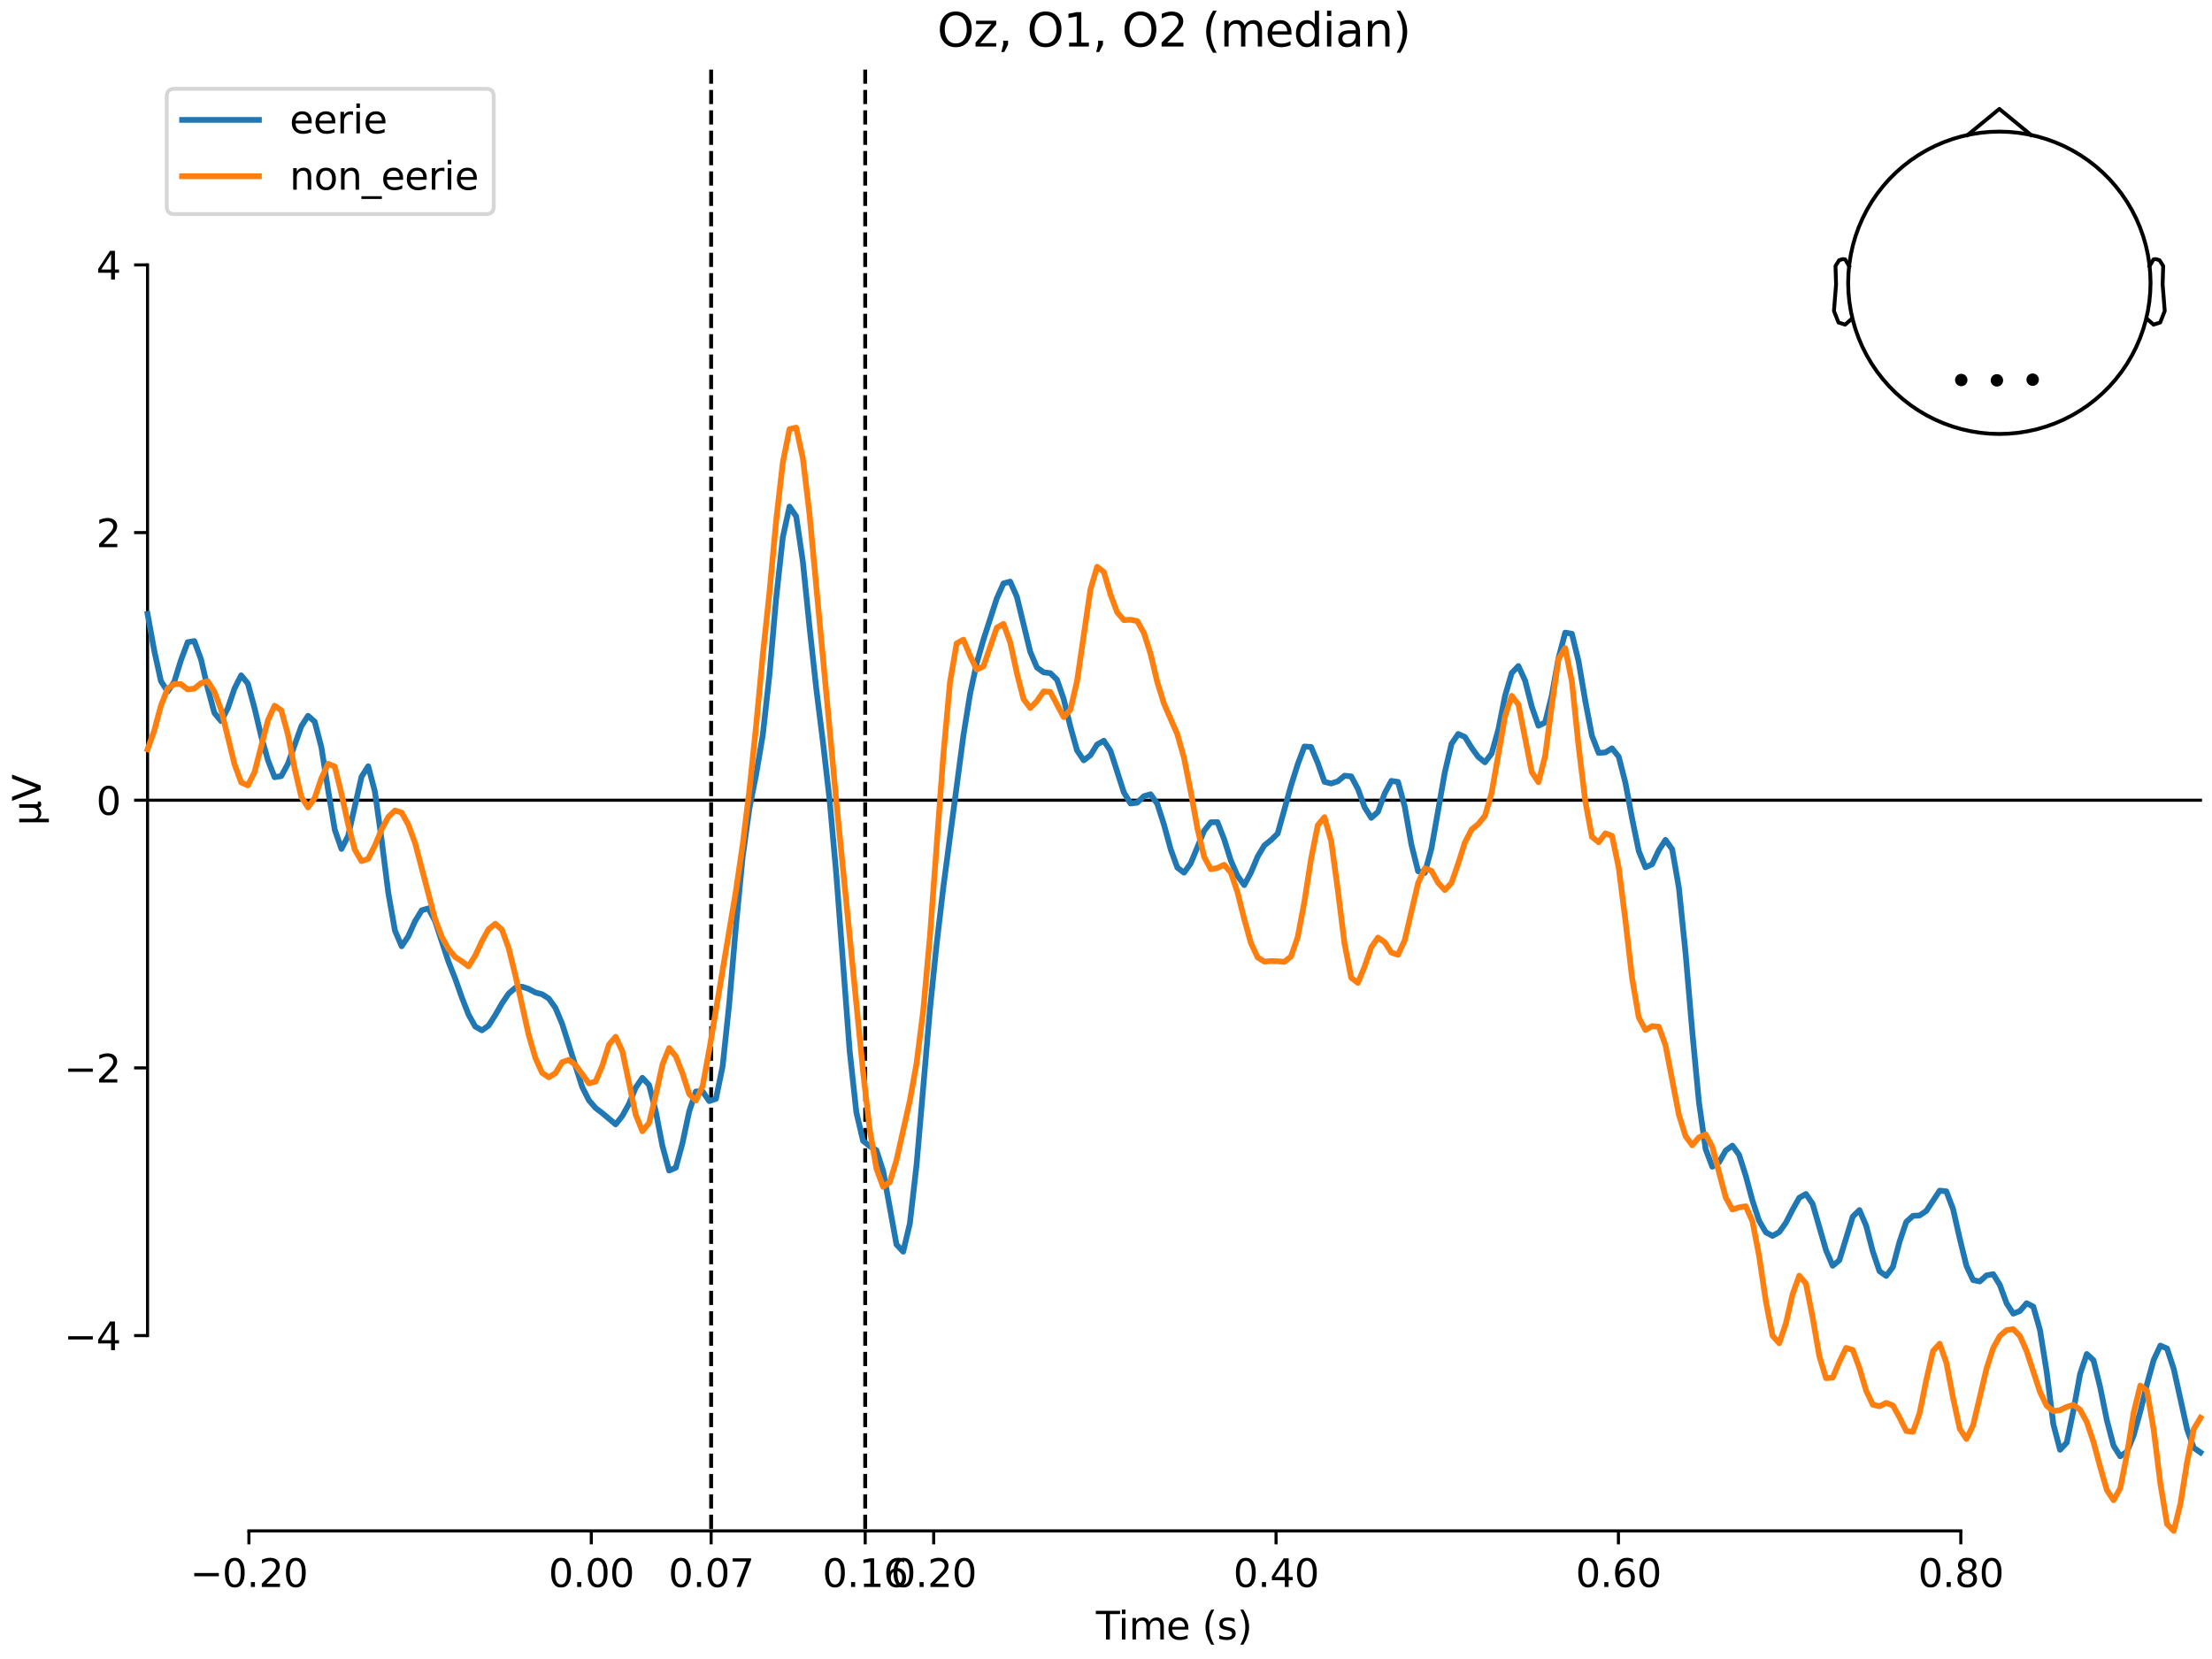 <?xml version="1.0" encoding="utf-8" standalone="no"?>
<!DOCTYPE svg PUBLIC "-//W3C//DTD SVG 1.1//EN"
  "http://www.w3.org/Graphics/SVG/1.1/DTD/svg11.dtd">
<svg xmlns:xlink="http://www.w3.org/1999/xlink" width="576pt" height="432pt" viewBox="0 0 576 432" xmlns="http://www.w3.org/2000/svg" version="1.1">
 <defs>
  <style type="text/css">*{stroke-linejoin: round; stroke-linecap: butt}</style>
 </defs>
 <g id="figure_1">
  <g id="patch_1">
   <path d="M 0 432 
L 576 432 
L 576 0 
L 0 0 
z
" style="fill: #ffffff"/>
  </g>
  <g id="axes_1">
   <g id="patch_2">
    <path d="M 38.421 398.644 
L 573 398.644 
L 573 18.118 
L 38.421 18.118 
L 38.421 398.644 
z
" style="fill: none; opacity: 0"/>
   </g>
   <g id="patch_3">
    <path d="M 38.421 347.783 
L 38.421 68.979 
" style="fill: none; stroke: #000000; stroke-width: 0.8; stroke-linejoin: miter; stroke-linecap: square"/>
   </g>
   <g id="LineCollection_1">
    <path d="M 185.177 18.118 
L 185.177 398.644 
" clip-path="url(#pd22307d330)" style="fill: none; stroke-dasharray: 3.7,1.6; stroke-dashoffset: 0; stroke: #000000"/>
    <path d="M 225.297 18.118 
L 225.297 398.644 
" clip-path="url(#pd22307d330)" style="fill: none; stroke-dasharray: 3.7,1.6; stroke-dashoffset: 0; stroke: #000000"/>
   </g>
   <g id="matplotlib.axis_1">
    <g id="xtick_1">
     <g id="line2d_1">
      <defs>
       <path id="m37a5a5e6a7" d="M 0 0 
L 0 3.5 
" style="stroke: #000000; stroke-width: 0.8"/>
      </defs>
      <g>
       <use xlink:href="#m37a5a5e6a7" x="64.819" y="398.644" style="stroke: #000000; stroke-width: 0.8"/>
      </g>
     </g>
     <g id="text_1">
      <!-- −0.20 -->
      <g transform="translate(49.496 413.242) scale(0.1 -0.1)">
       <defs>
        <path id="DejaVuSans-2212" d="M 678 2272 
L 4684 2272 
L 4684 1741 
L 678 1741 
L 678 2272 
z
" transform="scale(0.016)"/>
        <path id="DejaVuSans-30" d="M 2034 4250 
Q 1547 4250 1301 3770 
Q 1056 3291 1056 2328 
Q 1056 1369 1301 889 
Q 1547 409 2034 409 
Q 2525 409 2770 889 
Q 3016 1369 3016 2328 
Q 3016 3291 2770 3770 
Q 2525 4250 2034 4250 
z
M 2034 4750 
Q 2819 4750 3233 4129 
Q 3647 3509 3647 2328 
Q 3647 1150 3233 529 
Q 2819 -91 2034 -91 
Q 1250 -91 836 529 
Q 422 1150 422 2328 
Q 422 3509 836 4129 
Q 1250 4750 2034 4750 
z
" transform="scale(0.016)"/>
        <path id="DejaVuSans-2e" d="M 684 794 
L 1344 794 
L 1344 0 
L 684 0 
L 684 794 
z
" transform="scale(0.016)"/>
        <path id="DejaVuSans-32" d="M 1228 531 
L 3431 531 
L 3431 0 
L 469 0 
L 469 531 
Q 828 903 1448 1529 
Q 2069 2156 2228 2338 
Q 2531 2678 2651 2914 
Q 2772 3150 2772 3378 
Q 2772 3750 2511 3984 
Q 2250 4219 1831 4219 
Q 1534 4219 1204 4116 
Q 875 4013 500 3803 
L 500 4441 
Q 881 4594 1212 4672 
Q 1544 4750 1819 4750 
Q 2544 4750 2975 4387 
Q 3406 4025 3406 3419 
Q 3406 3131 3298 2873 
Q 3191 2616 2906 2266 
Q 2828 2175 2409 1742 
Q 1991 1309 1228 531 
z
" transform="scale(0.016)"/>
       </defs>
       <use xlink:href="#DejaVuSans-2212"/>
       <use xlink:href="#DejaVuSans-30" transform="translate(83.789 0)"/>
       <use xlink:href="#DejaVuSans-2e" transform="translate(147.412 0)"/>
       <use xlink:href="#DejaVuSans-32" transform="translate(179.199 0)"/>
       <use xlink:href="#DejaVuSans-30" transform="translate(242.822 0)"/>
      </g>
     </g>
    </g>
    <g id="xtick_2">
     <g id="line2d_2">
      <g>
       <use xlink:href="#m37a5a5e6a7" x="153.973" y="398.644" style="stroke: #000000; stroke-width: 0.8"/>
      </g>
     </g>
     <g id="text_2">
      <!-- 0.00 -->
      <g transform="translate(142.84 413.242) scale(0.1 -0.1)">
       <use xlink:href="#DejaVuSans-30"/>
       <use xlink:href="#DejaVuSans-2e" transform="translate(63.623 0)"/>
       <use xlink:href="#DejaVuSans-30" transform="translate(95.41 0)"/>
       <use xlink:href="#DejaVuSans-30" transform="translate(159.033 0)"/>
      </g>
     </g>
    </g>
    <g id="xtick_3">
     <g id="line2d_3">
      <g>
       <use xlink:href="#m37a5a5e6a7" x="185.177" y="398.644" style="stroke: #000000; stroke-width: 0.8"/>
      </g>
     </g>
     <g id="text_3">
      <!-- 0.07 -->
      <g transform="translate(174.045 413.242) scale(0.1 -0.1)">
       <defs>
        <path id="DejaVuSans-37" d="M 525 4666 
L 3525 4666 
L 3525 4397 
L 1831 0 
L 1172 0 
L 2766 4134 
L 525 4134 
L 525 4666 
z
" transform="scale(0.016)"/>
       </defs>
       <use xlink:href="#DejaVuSans-30"/>
       <use xlink:href="#DejaVuSans-2e" transform="translate(63.623 0)"/>
       <use xlink:href="#DejaVuSans-30" transform="translate(95.41 0)"/>
       <use xlink:href="#DejaVuSans-37" transform="translate(159.033 0)"/>
      </g>
     </g>
    </g>
    <g id="xtick_4">
     <g id="line2d_4">
      <g>
       <use xlink:href="#m37a5a5e6a7" x="225.297" y="398.644" style="stroke: #000000; stroke-width: 0.8"/>
      </g>
     </g>
     <g id="text_4">
      <!-- 0.16 -->
      <g transform="translate(214.164 413.242) scale(0.1 -0.1)">
       <defs>
        <path id="DejaVuSans-31" d="M 794 531 
L 1825 531 
L 1825 4091 
L 703 3866 
L 703 4441 
L 1819 4666 
L 2450 4666 
L 2450 531 
L 3481 531 
L 3481 0 
L 794 0 
L 794 531 
z
" transform="scale(0.016)"/>
        <path id="DejaVuSans-36" d="M 2113 2584 
Q 1688 2584 1439 2293 
Q 1191 2003 1191 1497 
Q 1191 994 1439 701 
Q 1688 409 2113 409 
Q 2538 409 2786 701 
Q 3034 994 3034 1497 
Q 3034 2003 2786 2293 
Q 2538 2584 2113 2584 
z
M 3366 4563 
L 3366 3988 
Q 3128 4100 2886 4159 
Q 2644 4219 2406 4219 
Q 1781 4219 1451 3797 
Q 1122 3375 1075 2522 
Q 1259 2794 1537 2939 
Q 1816 3084 2150 3084 
Q 2853 3084 3261 2657 
Q 3669 2231 3669 1497 
Q 3669 778 3244 343 
Q 2819 -91 2113 -91 
Q 1303 -91 875 529 
Q 447 1150 447 2328 
Q 447 3434 972 4092 
Q 1497 4750 2381 4750 
Q 2619 4750 2861 4703 
Q 3103 4656 3366 4563 
z
" transform="scale(0.016)"/>
       </defs>
       <use xlink:href="#DejaVuSans-30"/>
       <use xlink:href="#DejaVuSans-2e" transform="translate(63.623 0)"/>
       <use xlink:href="#DejaVuSans-31" transform="translate(95.41 0)"/>
       <use xlink:href="#DejaVuSans-36" transform="translate(159.033 0)"/>
      </g>
     </g>
    </g>
    <g id="xtick_5">
     <g id="line2d_5">
      <g>
       <use xlink:href="#m37a5a5e6a7" x="243.128" y="398.644" style="stroke: #000000; stroke-width: 0.8"/>
      </g>
     </g>
     <g id="text_5">
      <!-- 0.20 -->
      <g transform="translate(231.995 413.242) scale(0.1 -0.1)">
       <use xlink:href="#DejaVuSans-30"/>
       <use xlink:href="#DejaVuSans-2e" transform="translate(63.623 0)"/>
       <use xlink:href="#DejaVuSans-32" transform="translate(95.41 0)"/>
       <use xlink:href="#DejaVuSans-30" transform="translate(159.033 0)"/>
      </g>
     </g>
    </g>
    <g id="xtick_6">
     <g id="line2d_6">
      <g>
       <use xlink:href="#m37a5a5e6a7" x="332.282" y="398.644" style="stroke: #000000; stroke-width: 0.8"/>
      </g>
     </g>
     <g id="text_6">
      <!-- 0.40 -->
      <g transform="translate(321.15 413.242) scale(0.1 -0.1)">
       <defs>
        <path id="DejaVuSans-34" d="M 2419 4116 
L 825 1625 
L 2419 1625 
L 2419 4116 
z
M 2253 4666 
L 3047 4666 
L 3047 1625 
L 3713 1625 
L 3713 1100 
L 3047 1100 
L 3047 0 
L 2419 0 
L 2419 1100 
L 313 1100 
L 313 1709 
L 2253 4666 
z
" transform="scale(0.016)"/>
       </defs>
       <use xlink:href="#DejaVuSans-30"/>
       <use xlink:href="#DejaVuSans-2e" transform="translate(63.623 0)"/>
       <use xlink:href="#DejaVuSans-34" transform="translate(95.41 0)"/>
       <use xlink:href="#DejaVuSans-30" transform="translate(159.033 0)"/>
      </g>
     </g>
    </g>
    <g id="xtick_7">
     <g id="line2d_7">
      <g>
       <use xlink:href="#m37a5a5e6a7" x="421.437" y="398.644" style="stroke: #000000; stroke-width: 0.8"/>
      </g>
     </g>
     <g id="text_7">
      <!-- 0.60 -->
      <g transform="translate(410.304 413.242) scale(0.1 -0.1)">
       <use xlink:href="#DejaVuSans-30"/>
       <use xlink:href="#DejaVuSans-2e" transform="translate(63.623 0)"/>
       <use xlink:href="#DejaVuSans-36" transform="translate(95.41 0)"/>
       <use xlink:href="#DejaVuSans-30" transform="translate(159.033 0)"/>
      </g>
     </g>
    </g>
    <g id="xtick_8">
     <g id="line2d_8">
      <g>
       <use xlink:href="#m37a5a5e6a7" x="510.592" y="398.644" style="stroke: #000000; stroke-width: 0.8"/>
      </g>
     </g>
     <g id="text_8">
      <!-- 0.80 -->
      <g transform="translate(499.459 413.242) scale(0.1 -0.1)">
       <defs>
        <path id="DejaVuSans-38" d="M 2034 2216 
Q 1584 2216 1326 1975 
Q 1069 1734 1069 1313 
Q 1069 891 1326 650 
Q 1584 409 2034 409 
Q 2484 409 2743 651 
Q 3003 894 3003 1313 
Q 3003 1734 2745 1975 
Q 2488 2216 2034 2216 
z
M 1403 2484 
Q 997 2584 770 2862 
Q 544 3141 544 3541 
Q 544 4100 942 4425 
Q 1341 4750 2034 4750 
Q 2731 4750 3128 4425 
Q 3525 4100 3525 3541 
Q 3525 3141 3298 2862 
Q 3072 2584 2669 2484 
Q 3125 2378 3379 2068 
Q 3634 1759 3634 1313 
Q 3634 634 3220 271 
Q 2806 -91 2034 -91 
Q 1263 -91 848 271 
Q 434 634 434 1313 
Q 434 1759 690 2068 
Q 947 2378 1403 2484 
z
M 1172 3481 
Q 1172 3119 1398 2916 
Q 1625 2713 2034 2713 
Q 2441 2713 2670 2916 
Q 2900 3119 2900 3481 
Q 2900 3844 2670 4047 
Q 2441 4250 2034 4250 
Q 1625 4250 1398 4047 
Q 1172 3844 1172 3481 
z
" transform="scale(0.016)"/>
       </defs>
       <use xlink:href="#DejaVuSans-30"/>
       <use xlink:href="#DejaVuSans-2e" transform="translate(63.623 0)"/>
       <use xlink:href="#DejaVuSans-38" transform="translate(95.41 0)"/>
       <use xlink:href="#DejaVuSans-30" transform="translate(159.033 0)"/>
      </g>
     </g>
    </g>
    <g id="text_9">
     <!-- Time (s) -->
     <g transform="translate(285.381 426.92) scale(0.1 -0.1)">
      <defs>
       <path id="DejaVuSans-54" d="M -19 4666 
L 3928 4666 
L 3928 4134 
L 2272 4134 
L 2272 0 
L 1638 0 
L 1638 4134 
L -19 4134 
L -19 4666 
z
" transform="scale(0.016)"/>
       <path id="DejaVuSans-69" d="M 603 3500 
L 1178 3500 
L 1178 0 
L 603 0 
L 603 3500 
z
M 603 4863 
L 1178 4863 
L 1178 4134 
L 603 4134 
L 603 4863 
z
" transform="scale(0.016)"/>
       <path id="DejaVuSans-6d" d="M 3328 2828 
Q 3544 3216 3844 3400 
Q 4144 3584 4550 3584 
Q 5097 3584 5394 3201 
Q 5691 2819 5691 2113 
L 5691 0 
L 5113 0 
L 5113 2094 
Q 5113 2597 4934 2840 
Q 4756 3084 4391 3084 
Q 3944 3084 3684 2787 
Q 3425 2491 3425 1978 
L 3425 0 
L 2847 0 
L 2847 2094 
Q 2847 2600 2669 2842 
Q 2491 3084 2119 3084 
Q 1678 3084 1418 2786 
Q 1159 2488 1159 1978 
L 1159 0 
L 581 0 
L 581 3500 
L 1159 3500 
L 1159 2956 
Q 1356 3278 1631 3431 
Q 1906 3584 2284 3584 
Q 2666 3584 2933 3390 
Q 3200 3197 3328 2828 
z
" transform="scale(0.016)"/>
       <path id="DejaVuSans-65" d="M 3597 1894 
L 3597 1613 
L 953 1613 
Q 991 1019 1311 708 
Q 1631 397 2203 397 
Q 2534 397 2845 478 
Q 3156 559 3463 722 
L 3463 178 
Q 3153 47 2828 -22 
Q 2503 -91 2169 -91 
Q 1331 -91 842 396 
Q 353 884 353 1716 
Q 353 2575 817 3079 
Q 1281 3584 2069 3584 
Q 2775 3584 3186 3129 
Q 3597 2675 3597 1894 
z
M 3022 2063 
Q 3016 2534 2758 2815 
Q 2500 3097 2075 3097 
Q 1594 3097 1305 2825 
Q 1016 2553 972 2059 
L 3022 2063 
z
" transform="scale(0.016)"/>
       <path id="DejaVuSans-20" transform="scale(0.016)"/>
       <path id="DejaVuSans-28" d="M 1984 4856 
Q 1566 4138 1362 3434 
Q 1159 2731 1159 2009 
Q 1159 1288 1364 580 
Q 1569 -128 1984 -844 
L 1484 -844 
Q 1016 -109 783 600 
Q 550 1309 550 2009 
Q 550 2706 781 3412 
Q 1013 4119 1484 4856 
L 1984 4856 
z
" transform="scale(0.016)"/>
       <path id="DejaVuSans-73" d="M 2834 3397 
L 2834 2853 
Q 2591 2978 2328 3040 
Q 2066 3103 1784 3103 
Q 1356 3103 1142 2972 
Q 928 2841 928 2578 
Q 928 2378 1081 2264 
Q 1234 2150 1697 2047 
L 1894 2003 
Q 2506 1872 2764 1633 
Q 3022 1394 3022 966 
Q 3022 478 2636 193 
Q 2250 -91 1575 -91 
Q 1294 -91 989 -36 
Q 684 19 347 128 
L 347 722 
Q 666 556 975 473 
Q 1284 391 1588 391 
Q 1994 391 2212 530 
Q 2431 669 2431 922 
Q 2431 1156 2273 1281 
Q 2116 1406 1581 1522 
L 1381 1569 
Q 847 1681 609 1914 
Q 372 2147 372 2553 
Q 372 3047 722 3315 
Q 1072 3584 1716 3584 
Q 2034 3584 2315 3537 
Q 2597 3491 2834 3397 
z
" transform="scale(0.016)"/>
       <path id="DejaVuSans-29" d="M 513 4856 
L 1013 4856 
Q 1481 4119 1714 3412 
Q 1947 2706 1947 2009 
Q 1947 1309 1714 600 
Q 1481 -109 1013 -844 
L 513 -844 
Q 928 -128 1133 580 
Q 1338 1288 1338 2009 
Q 1338 2731 1133 3434 
Q 928 4138 513 4856 
z
" transform="scale(0.016)"/>
      </defs>
      <use xlink:href="#DejaVuSans-54"/>
      <use xlink:href="#DejaVuSans-69" transform="translate(57.959 0)"/>
      <use xlink:href="#DejaVuSans-6d" transform="translate(85.742 0)"/>
      <use xlink:href="#DejaVuSans-65" transform="translate(183.154 0)"/>
      <use xlink:href="#DejaVuSans-20" transform="translate(244.678 0)"/>
      <use xlink:href="#DejaVuSans-28" transform="translate(276.465 0)"/>
      <use xlink:href="#DejaVuSans-73" transform="translate(315.479 0)"/>
      <use xlink:href="#DejaVuSans-29" transform="translate(367.578 0)"/>
     </g>
    </g>
   </g>
   <g id="matplotlib.axis_2">
    <g id="ytick_1">
     <g id="line2d_9">
      <defs>
       <path id="mc7192ee0d9" d="M 0 0 
L -3.5 0 
" style="stroke: #000000; stroke-width: 0.8"/>
      </defs>
      <g>
       <use xlink:href="#mc7192ee0d9" x="38.421" y="347.783" style="stroke: #000000; stroke-width: 0.8"/>
      </g>
     </g>
     <g id="text_10">
      <!-- −4 -->
      <g transform="translate(16.678 351.582) scale(0.1 -0.1)">
       <use xlink:href="#DejaVuSans-2212"/>
       <use xlink:href="#DejaVuSans-34" transform="translate(83.789 0)"/>
      </g>
     </g>
    </g>
    <g id="ytick_2">
     <g id="line2d_10">
      <g>
       <use xlink:href="#mc7192ee0d9" x="38.421" y="278.082" style="stroke: #000000; stroke-width: 0.8"/>
      </g>
     </g>
     <g id="text_11">
      <!-- −2 -->
      <g transform="translate(16.678 281.881) scale(0.1 -0.1)">
       <use xlink:href="#DejaVuSans-2212"/>
       <use xlink:href="#DejaVuSans-32" transform="translate(83.789 0)"/>
      </g>
     </g>
    </g>
    <g id="ytick_3">
     <g id="line2d_11">
      <g>
       <use xlink:href="#mc7192ee0d9" x="38.421" y="208.381" style="stroke: #000000; stroke-width: 0.8"/>
      </g>
     </g>
     <g id="text_12">
      <!-- 0 -->
      <g transform="translate(25.058 212.18) scale(0.1 -0.1)">
       <use xlink:href="#DejaVuSans-30"/>
      </g>
     </g>
    </g>
    <g id="ytick_4">
     <g id="line2d_12">
      <g>
       <use xlink:href="#mc7192ee0d9" x="38.421" y="138.68" style="stroke: #000000; stroke-width: 0.8"/>
      </g>
     </g>
     <g id="text_13">
      <!-- 2 -->
      <g transform="translate(25.058 142.479) scale(0.1 -0.1)">
       <use xlink:href="#DejaVuSans-32"/>
      </g>
     </g>
    </g>
    <g id="ytick_5">
     <g id="line2d_13">
      <g>
       <use xlink:href="#mc7192ee0d9" x="38.421" y="68.979" style="stroke: #000000; stroke-width: 0.8"/>
      </g>
     </g>
     <g id="text_14">
      <!-- 4 -->
      <g transform="translate(25.058 72.778) scale(0.1 -0.1)">
       <use xlink:href="#DejaVuSans-34"/>
      </g>
     </g>
    </g>
    <g id="text_15">
     <!-- µV -->
     <g transform="translate(10.599 214.982) rotate(-90) scale(0.1 -0.1)">
      <defs>
       <path id="DejaVuSans-b5" d="M 544 -1331 
L 544 3500 
L 1119 3500 
L 1119 1325 
Q 1119 872 1334 640 
Q 1550 409 1972 409 
Q 2434 409 2667 671 
Q 2900 934 2900 1459 
L 2900 3500 
L 3475 3500 
L 3475 806 
Q 3475 619 3529 530 
Q 3584 441 3700 441 
Q 3728 441 3778 458 
Q 3828 475 3916 513 
L 3916 50 
Q 3788 -22 3673 -56 
Q 3559 -91 3450 -91 
Q 3234 -91 3106 31 
Q 2978 153 2931 403 
Q 2775 156 2548 32 
Q 2322 -91 2016 -91 
Q 1697 -91 1473 31 
Q 1250 153 1119 397 
L 1119 -1331 
L 544 -1331 
z
" transform="scale(0.016)"/>
       <path id="DejaVuSans-56" d="M 1831 0 
L 50 4666 
L 709 4666 
L 2188 738 
L 3669 4666 
L 4325 4666 
L 2547 0 
L 1831 0 
z
" transform="scale(0.016)"/>
      </defs>
      <use xlink:href="#DejaVuSans-b5"/>
      <use xlink:href="#DejaVuSans-56" transform="translate(63.623 0)"/>
     </g>
    </g>
   </g>
   <g id="patch_4">
    <path d="M 64.819 398.644 
L 510.592 398.644 
" style="fill: none; stroke: #000000; stroke-width: 0.8; stroke-linejoin: miter; stroke-linecap: square"/>
   </g>
   <g id="patch_5">
    <path d="M 38.421 208.381 
L 573 208.381 
" style="fill: none; stroke: #000000; stroke-width: 0.8; stroke-linejoin: miter; stroke-linecap: square"/>
   </g>
   <g id="text_16">
    <!-- Oz, O1, O2 (median) -->
    <g transform="translate(244.049 12.118) scale(0.12 -0.12)">
     <defs>
      <path id="DejaVuSans-4f" d="M 2522 4238 
Q 1834 4238 1429 3725 
Q 1025 3213 1025 2328 
Q 1025 1447 1429 934 
Q 1834 422 2522 422 
Q 3209 422 3611 934 
Q 4013 1447 4013 2328 
Q 4013 3213 3611 3725 
Q 3209 4238 2522 4238 
z
M 2522 4750 
Q 3503 4750 4090 4092 
Q 4678 3434 4678 2328 
Q 4678 1225 4090 567 
Q 3503 -91 2522 -91 
Q 1538 -91 948 565 
Q 359 1222 359 2328 
Q 359 3434 948 4092 
Q 1538 4750 2522 4750 
z
" transform="scale(0.016)"/>
      <path id="DejaVuSans-7a" d="M 353 3500 
L 3084 3500 
L 3084 2975 
L 922 459 
L 3084 459 
L 3084 0 
L 275 0 
L 275 525 
L 2438 3041 
L 353 3041 
L 353 3500 
z
" transform="scale(0.016)"/>
      <path id="DejaVuSans-2c" d="M 750 794 
L 1409 794 
L 1409 256 
L 897 -744 
L 494 -744 
L 750 256 
L 750 794 
z
" transform="scale(0.016)"/>
      <path id="DejaVuSans-64" d="M 2906 2969 
L 2906 4863 
L 3481 4863 
L 3481 0 
L 2906 0 
L 2906 525 
Q 2725 213 2448 61 
Q 2172 -91 1784 -91 
Q 1150 -91 751 415 
Q 353 922 353 1747 
Q 353 2572 751 3078 
Q 1150 3584 1784 3584 
Q 2172 3584 2448 3432 
Q 2725 3281 2906 2969 
z
M 947 1747 
Q 947 1113 1208 752 
Q 1469 391 1925 391 
Q 2381 391 2643 752 
Q 2906 1113 2906 1747 
Q 2906 2381 2643 2742 
Q 2381 3103 1925 3103 
Q 1469 3103 1208 2742 
Q 947 2381 947 1747 
z
" transform="scale(0.016)"/>
      <path id="DejaVuSans-61" d="M 2194 1759 
Q 1497 1759 1228 1600 
Q 959 1441 959 1056 
Q 959 750 1161 570 
Q 1363 391 1709 391 
Q 2188 391 2477 730 
Q 2766 1069 2766 1631 
L 2766 1759 
L 2194 1759 
z
M 3341 1997 
L 3341 0 
L 2766 0 
L 2766 531 
Q 2569 213 2275 61 
Q 1981 -91 1556 -91 
Q 1019 -91 701 211 
Q 384 513 384 1019 
Q 384 1609 779 1909 
Q 1175 2209 1959 2209 
L 2766 2209 
L 2766 2266 
Q 2766 2663 2505 2880 
Q 2244 3097 1772 3097 
Q 1472 3097 1187 3025 
Q 903 2953 641 2809 
L 641 3341 
Q 956 3463 1253 3523 
Q 1550 3584 1831 3584 
Q 2591 3584 2966 3190 
Q 3341 2797 3341 1997 
z
" transform="scale(0.016)"/>
      <path id="DejaVuSans-6e" d="M 3513 2113 
L 3513 0 
L 2938 0 
L 2938 2094 
Q 2938 2591 2744 2837 
Q 2550 3084 2163 3084 
Q 1697 3084 1428 2787 
Q 1159 2491 1159 1978 
L 1159 0 
L 581 0 
L 581 3500 
L 1159 3500 
L 1159 2956 
Q 1366 3272 1645 3428 
Q 1925 3584 2291 3584 
Q 2894 3584 3203 3211 
Q 3513 2838 3513 2113 
z
" transform="scale(0.016)"/>
     </defs>
     <use xlink:href="#DejaVuSans-4f"/>
     <use xlink:href="#DejaVuSans-7a" transform="translate(78.711 0)"/>
     <use xlink:href="#DejaVuSans-2c" transform="translate(131.201 0)"/>
     <use xlink:href="#DejaVuSans-20" transform="translate(162.988 0)"/>
     <use xlink:href="#DejaVuSans-4f" transform="translate(194.775 0)"/>
     <use xlink:href="#DejaVuSans-31" transform="translate(273.486 0)"/>
     <use xlink:href="#DejaVuSans-2c" transform="translate(337.109 0)"/>
     <use xlink:href="#DejaVuSans-20" transform="translate(368.896 0)"/>
     <use xlink:href="#DejaVuSans-4f" transform="translate(400.684 0)"/>
     <use xlink:href="#DejaVuSans-32" transform="translate(479.395 0)"/>
     <use xlink:href="#DejaVuSans-20" transform="translate(543.018 0)"/>
     <use xlink:href="#DejaVuSans-28" transform="translate(574.805 0)"/>
     <use xlink:href="#DejaVuSans-6d" transform="translate(613.818 0)"/>
     <use xlink:href="#DejaVuSans-65" transform="translate(711.23 0)"/>
     <use xlink:href="#DejaVuSans-64" transform="translate(772.754 0)"/>
     <use xlink:href="#DejaVuSans-69" transform="translate(836.23 0)"/>
     <use xlink:href="#DejaVuSans-61" transform="translate(864.014 0)"/>
     <use xlink:href="#DejaVuSans-6e" transform="translate(925.293 0)"/>
     <use xlink:href="#DejaVuSans-29" transform="translate(988.672 0)"/>
    </g>
   </g>
   <g id="legend_1">
    <g id="patch_6">
     <path d="M 45.421 55.753 
L 126.563 55.753 
Q 128.563 55.753 128.563 53.753 
L 128.563 25.118 
Q 128.563 23.118 126.563 23.118 
L 45.421 23.118 
Q 43.421 23.118 43.421 25.118 
L 43.421 53.753 
Q 43.421 55.753 45.421 55.753 
z
" style="fill: #ffffff; opacity: 0.8; stroke: #cccccc; stroke-linejoin: miter"/>
    </g>
    <g id="line2d_14">
     <path d="M 47.421 31.217 
L 57.421 31.217 
L 67.421 31.217 
" style="fill: none; stroke: #1f77b4; stroke-width: 1.5; stroke-linecap: square"/>
    </g>
    <g id="text_17">
     <!-- eerie -->
     <g transform="translate(75.421 34.717) scale(0.1 -0.1)">
      <defs>
       <path id="DejaVuSans-72" d="M 2631 2963 
Q 2534 3019 2420 3045 
Q 2306 3072 2169 3072 
Q 1681 3072 1420 2755 
Q 1159 2438 1159 1844 
L 1159 0 
L 581 0 
L 581 3500 
L 1159 3500 
L 1159 2956 
Q 1341 3275 1631 3429 
Q 1922 3584 2338 3584 
Q 2397 3584 2469 3576 
Q 2541 3569 2628 3553 
L 2631 2963 
z
" transform="scale(0.016)"/>
      </defs>
      <use xlink:href="#DejaVuSans-65"/>
      <use xlink:href="#DejaVuSans-65" transform="translate(61.523 0)"/>
      <use xlink:href="#DejaVuSans-72" transform="translate(123.047 0)"/>
      <use xlink:href="#DejaVuSans-69" transform="translate(164.16 0)"/>
      <use xlink:href="#DejaVuSans-65" transform="translate(191.943 0)"/>
     </g>
    </g>
    <g id="line2d_15">
     <path d="M 47.421 45.895 
L 57.421 45.895 
L 67.421 45.895 
" style="fill: none; stroke: #ff7f0e; stroke-width: 1.5; stroke-linecap: square"/>
    </g>
    <g id="text_18">
     <!-- non_eerie -->
     <g transform="translate(75.421 49.395) scale(0.1 -0.1)">
      <defs>
       <path id="DejaVuSans-6f" d="M 1959 3097 
Q 1497 3097 1228 2736 
Q 959 2375 959 1747 
Q 959 1119 1226 758 
Q 1494 397 1959 397 
Q 2419 397 2687 759 
Q 2956 1122 2956 1747 
Q 2956 2369 2687 2733 
Q 2419 3097 1959 3097 
z
M 1959 3584 
Q 2709 3584 3137 3096 
Q 3566 2609 3566 1747 
Q 3566 888 3137 398 
Q 2709 -91 1959 -91 
Q 1206 -91 779 398 
Q 353 888 353 1747 
Q 353 2609 779 3096 
Q 1206 3584 1959 3584 
z
" transform="scale(0.016)"/>
       <path id="DejaVuSans-5f" d="M 3263 -1063 
L 3263 -1509 
L -63 -1509 
L -63 -1063 
L 3263 -1063 
z
" transform="scale(0.016)"/>
      </defs>
      <use xlink:href="#DejaVuSans-6e"/>
      <use xlink:href="#DejaVuSans-6f" transform="translate(63.379 0)"/>
      <use xlink:href="#DejaVuSans-6e" transform="translate(124.561 0)"/>
      <use xlink:href="#DejaVuSans-5f" transform="translate(187.939 0)"/>
      <use xlink:href="#DejaVuSans-65" transform="translate(237.939 0)"/>
      <use xlink:href="#DejaVuSans-65" transform="translate(299.463 0)"/>
      <use xlink:href="#DejaVuSans-72" transform="translate(360.986 0)"/>
      <use xlink:href="#DejaVuSans-69" transform="translate(402.1 0)"/>
      <use xlink:href="#DejaVuSans-65" transform="translate(429.883 0)"/>
     </g>
    </g>
   </g>
   <g id="line2d_16">
    <path d="M 38.421 159.861 
L 40.162 169.415 
L 41.903 177.333 
L 43.644 180.103 
L 45.386 177.522 
L 47.127 171.897 
L 48.868 167.224 
L 50.61 166.933 
L 52.351 171.717 
L 54.092 179.21 
L 55.834 185.673 
L 57.575 187.762 
L 59.316 184.438 
L 61.057 179.305 
L 62.799 175.855 
L 64.54 177.99 
L 66.281 184.41 
L 68.023 191.755 
L 69.764 197.933 
L 71.505 202.381 
L 73.247 202.089 
L 74.988 198.87 
L 78.47 189.102 
L 80.212 186.393 
L 81.953 187.934 
L 83.694 194.605 
L 85.436 205.697 
L 87.177 216.062 
L 88.918 221.062 
L 90.66 217.642 
L 94.142 202.265 
L 95.883 199.527 
L 97.625 206.146 
L 99.366 218.646 
L 101.107 232.473 
L 102.849 242.343 
L 104.59 246.403 
L 106.331 243.786 
L 108.073 239.887 
L 109.814 237.037 
L 111.555 236.536 
L 113.296 239.841 
L 116.779 250.429 
L 118.52 254.795 
L 120.262 259.734 
L 122.003 264.191 
L 123.744 267.305 
L 125.486 268.296 
L 127.227 267.06 
L 128.968 264.335 
L 130.709 261.3 
L 132.451 258.716 
L 134.192 257.221 
L 135.933 256.929 
L 137.675 257.514 
L 139.416 258.441 
L 141.157 258.899 
L 142.899 260.015 
L 144.64 262.457 
L 146.381 266.607 
L 151.605 283.052 
L 153.346 286.496 
L 155.088 288.512 
L 156.829 289.84 
L 160.312 292.781 
L 162.053 290.587 
L 163.794 287.429 
L 165.535 283.214 
L 167.277 280.667 
L 169.018 282.544 
L 170.759 289.38 
L 172.501 298.436 
L 174.242 304.817 
L 175.983 304.063 
L 177.725 297.63 
L 179.466 289.407 
L 181.207 284.225 
L 182.948 284.195 
L 184.69 286.725 
L 186.431 286.124 
L 188.172 277.666 
L 189.914 261.117 
L 191.655 241.024 
L 193.396 223.072 
L 195.138 210.547 
L 196.879 201.778 
L 198.62 191.47 
L 200.361 175.749 
L 202.103 155.869 
L 203.844 139.9 
L 205.585 131.911 
L 207.327 134.471 
L 209.068 146.297 
L 210.809 163.401 
L 212.551 179.263 
L 214.292 193.229 
L 216.033 208.348 
L 217.774 227.726 
L 221.257 273.717 
L 222.998 289.687 
L 224.74 297.081 
L 226.481 298.468 
L 228.222 299.522 
L 229.964 304.908 
L 233.446 324.081 
L 235.187 325.936 
L 236.929 318.576 
L 238.67 303.328 
L 242.153 262.899 
L 243.894 245.909 
L 245.635 231.094 
L 250.859 191.608 
L 252.6 180.722 
L 254.342 172.644 
L 256.083 166.574 
L 259.566 155.826 
L 261.307 151.919 
L 263.048 151.449 
L 264.79 155.408 
L 268.272 169.716 
L 270.013 173.817 
L 271.755 175.074 
L 273.496 175.288 
L 275.237 176.981 
L 276.979 182.011 
L 278.72 189.192 
L 280.461 195.405 
L 282.203 197.985 
L 283.944 196.665 
L 285.685 193.87 
L 287.427 192.881 
L 289.168 195.518 
L 292.65 206.337 
L 294.392 209.233 
L 296.133 209.003 
L 297.874 207.32 
L 299.616 206.821 
L 301.357 209.326 
L 303.098 214.741 
L 304.84 221.13 
L 306.581 225.921 
L 308.322 227.246 
L 310.063 224.809 
L 313.546 216.354 
L 315.287 214.116 
L 317.029 214.081 
L 318.77 218.548 
L 320.511 224.077 
L 322.253 228.083 
L 323.994 230.474 
L 325.735 227.227 
L 327.476 223.079 
L 329.218 220.161 
L 330.959 218.761 
L 332.7 217.067 
L 336.183 204.556 
L 337.924 199.019 
L 339.666 194.393 
L 341.407 194.509 
L 343.148 198.68 
L 344.889 203.584 
L 346.631 204.021 
L 348.372 203.444 
L 350.113 201.996 
L 351.855 202.17 
L 353.596 205.426 
L 355.337 210.188 
L 357.079 212.97 
L 358.82 211.411 
L 360.561 206.618 
L 362.302 203.348 
L 364.044 203.609 
L 365.785 210.023 
L 367.526 219.923 
L 369.268 226.871 
L 371.009 227.316 
L 372.75 220.922 
L 376.233 201.079 
L 377.974 193.692 
L 379.715 191.121 
L 381.457 191.912 
L 383.198 194.701 
L 384.939 197.105 
L 386.681 198.505 
L 388.422 196.212 
L 390.163 189.999 
L 391.905 181.22 
L 393.646 175.249 
L 395.387 173.429 
L 397.128 177.225 
L 398.87 184.007 
L 400.611 188.98 
L 402.352 188.132 
L 404.094 181.042 
L 405.835 171.392 
L 407.576 164.732 
L 409.318 165.03 
L 411.059 172.218 
L 412.8 182.501 
L 414.541 191.589 
L 416.283 196.055 
L 418.024 195.936 
L 419.765 194.863 
L 421.507 197.029 
L 423.248 203.813 
L 424.989 213.107 
L 426.731 221.622 
L 428.472 225.847 
L 430.213 225.048 
L 431.954 221.395 
L 433.696 218.707 
L 435.437 221.154 
L 437.178 231.185 
L 438.92 248.224 
L 440.661 268.614 
L 442.402 287.017 
L 444.144 299.234 
L 445.885 303.82 
L 447.626 302.678 
L 449.367 299.595 
L 451.109 298.319 
L 452.85 300.699 
L 454.591 306.169 
L 456.333 312.616 
L 458.074 317.91 
L 459.815 320.887 
L 461.557 321.826 
L 463.298 320.847 
L 465.039 318.4 
L 466.78 315.013 
L 468.522 311.906 
L 470.263 310.908 
L 472.004 313.488 
L 475.487 325.53 
L 477.228 329.605 
L 478.97 328.16 
L 482.452 316.797 
L 484.193 315.102 
L 485.935 319.153 
L 487.676 325.872 
L 489.417 331.011 
L 491.159 332.251 
L 492.9 329.921 
L 494.641 323.347 
L 496.383 318.193 
L 498.124 316.607 
L 499.865 316.498 
L 501.606 315.325 
L 505.089 310.045 
L 506.83 310.223 
L 508.572 314.831 
L 510.313 322.501 
L 512.054 329.611 
L 513.796 333.332 
L 515.537 333.681 
L 517.278 332.112 
L 519.019 331.779 
L 520.761 334.6 
L 522.502 339.354 
L 524.243 342.073 
L 525.985 341.379 
L 527.726 339.352 
L 529.467 340.232 
L 531.209 346.341 
L 532.95 357.219 
L 534.691 370.886 
L 536.432 377.521 
L 538.174 375.65 
L 539.915 367.274 
L 541.656 357.759 
L 543.398 352.58 
L 545.139 354.198 
L 546.88 361.218 
L 548.622 369.833 
L 550.363 376.46 
L 552.104 379.209 
L 553.845 378.041 
L 555.587 373.812 
L 557.328 367.565 
L 559.069 360.446 
L 560.811 354.132 
L 562.552 350.392 
L 564.293 351.147 
L 566.035 356.45 
L 569.517 372.187 
L 571.258 377.022 
L 573 378.21 
L 573 378.21 
" style="fill: none; stroke: #1f77b4; stroke-width: 1.5; stroke-linecap: square"/>
   </g>
   <g id="line2d_17">
    <path d="M 38.421 195.122 
L 40.162 190.275 
L 41.903 183.778 
L 43.644 179.304 
L 45.386 178.138 
L 47.127 178.153 
L 48.868 179.519 
L 50.61 179.307 
L 52.351 177.877 
L 54.092 177.374 
L 55.834 180.135 
L 57.575 184.801 
L 61.057 198.971 
L 62.799 203.725 
L 64.54 204.519 
L 66.281 201.072 
L 69.764 187.585 
L 71.505 183.757 
L 73.247 184.966 
L 74.988 191.285 
L 76.729 200.139 
L 78.47 207.528 
L 80.212 210.249 
L 81.953 207.778 
L 83.694 202.648 
L 85.436 198.894 
L 87.177 199.612 
L 88.918 206.721 
L 90.66 214.664 
L 92.401 221.258 
L 94.142 224.24 
L 95.883 223.638 
L 97.625 220.167 
L 99.366 215.994 
L 101.107 212.725 
L 102.849 211.046 
L 104.59 211.599 
L 106.331 214.758 
L 108.073 219.47 
L 113.296 239.321 
L 115.038 243.926 
L 116.779 247.098 
L 118.52 249.206 
L 120.262 250.323 
L 122.003 251.633 
L 123.744 248.844 
L 125.486 245.101 
L 127.227 241.961 
L 128.968 240.539 
L 130.709 242.116 
L 132.451 246.891 
L 134.192 253.917 
L 137.675 269.507 
L 139.416 275.498 
L 141.157 279.363 
L 142.899 280.529 
L 144.64 279.455 
L 146.381 276.588 
L 148.122 275.989 
L 149.864 277.331 
L 153.346 282.098 
L 155.088 281.649 
L 156.829 277.539 
L 158.57 272.004 
L 160.312 269.981 
L 162.053 273.744 
L 165.535 290.25 
L 167.277 294.576 
L 169.018 292.417 
L 170.759 285.192 
L 172.501 277.197 
L 174.242 272.899 
L 175.983 275.066 
L 177.725 279.516 
L 179.466 284.905 
L 181.207 286.585 
L 182.948 282.85 
L 184.69 273.413 
L 191.655 231.855 
L 193.396 219.956 
L 195.138 205.774 
L 196.879 189.142 
L 198.62 170.659 
L 200.361 154.369 
L 202.103 135.643 
L 203.844 120.473 
L 205.585 111.741 
L 207.327 111.353 
L 209.068 119.394 
L 210.809 134.023 
L 216.033 189.852 
L 217.774 208.686 
L 224.74 278.998 
L 226.481 294.2 
L 228.222 304.288 
L 229.964 309.062 
L 231.705 307.809 
L 233.446 302.097 
L 236.929 286.573 
L 238.67 276.914 
L 240.411 263.141 
L 242.153 243.821 
L 245.635 196.731 
L 247.377 177.647 
L 249.118 167.526 
L 250.859 166.572 
L 252.6 170.766 
L 254.342 174.365 
L 256.083 173.52 
L 259.566 163.424 
L 261.307 162.469 
L 263.048 167.229 
L 264.79 175.264 
L 266.531 182.051 
L 268.272 184.367 
L 270.013 182.569 
L 271.755 180.033 
L 273.496 180.175 
L 276.979 186.733 
L 278.72 184.821 
L 280.461 177.377 
L 283.944 153.519 
L 285.685 147.59 
L 287.427 148.938 
L 289.168 154.787 
L 290.909 159.44 
L 292.65 161.479 
L 294.392 161.372 
L 296.133 161.728 
L 297.874 164.833 
L 299.616 170.319 
L 301.357 177.624 
L 303.098 183.239 
L 306.581 191.204 
L 308.322 197.386 
L 310.063 206.138 
L 311.805 215.709 
L 313.546 223.103 
L 315.287 226.33 
L 317.029 226.02 
L 318.77 225.18 
L 320.511 227.236 
L 322.253 232.379 
L 323.994 239.31 
L 325.735 245.559 
L 327.476 249.288 
L 329.218 250.4 
L 330.959 250.271 
L 332.7 250.311 
L 334.442 250.469 
L 336.183 249.055 
L 337.924 244.002 
L 339.666 234.79 
L 341.407 223.641 
L 343.148 214.888 
L 344.889 212.799 
L 346.631 219.012 
L 348.372 231.785 
L 350.113 245.704 
L 351.855 254.612 
L 353.596 255.934 
L 355.337 251.713 
L 357.079 246.666 
L 358.82 244.153 
L 360.561 245.336 
L 362.302 248.035 
L 364.044 248.622 
L 365.785 244.843 
L 369.268 229.967 
L 371.009 226.106 
L 372.75 226.758 
L 374.492 229.9 
L 376.233 231.771 
L 377.974 229.894 
L 379.715 224.841 
L 381.457 219.391 
L 383.198 215.995 
L 384.939 214.571 
L 386.681 212.405 
L 388.422 206.44 
L 391.905 186.527 
L 393.646 181.201 
L 395.387 183.442 
L 398.87 201.047 
L 400.611 203.678 
L 402.352 196.845 
L 404.094 183.603 
L 405.835 171.584 
L 407.576 168.758 
L 409.318 177.526 
L 411.059 194.268 
L 412.8 208.566 
L 414.541 217.934 
L 416.283 219.313 
L 418.024 217.008 
L 419.765 217.665 
L 421.507 225.924 
L 423.248 239.624 
L 424.989 254.657 
L 426.731 264.942 
L 428.472 268.208 
L 430.213 267.2 
L 431.954 267.362 
L 433.696 272.203 
L 437.178 290.268 
L 438.92 295.843 
L 440.661 298.223 
L 442.402 296.165 
L 444.144 295.381 
L 445.885 298.653 
L 449.367 311.814 
L 451.109 314.954 
L 452.85 314.396 
L 454.591 314.114 
L 456.333 318.021 
L 458.074 327.089 
L 459.815 338.771 
L 461.557 347.795 
L 463.298 349.765 
L 465.039 344.653 
L 466.78 337.045 
L 468.522 332.193 
L 470.263 334.243 
L 472.004 343.043 
L 473.746 353.122 
L 475.487 358.871 
L 477.228 358.736 
L 478.97 354.601 
L 480.711 350.999 
L 482.452 351.518 
L 484.193 356.235 
L 485.935 362.118 
L 487.676 365.77 
L 489.417 366.19 
L 491.159 365.307 
L 492.9 365.969 
L 494.641 369.115 
L 496.383 372.616 
L 498.124 372.842 
L 499.865 367.958 
L 501.606 359.353 
L 503.348 351.799 
L 505.089 349.899 
L 506.83 354.87 
L 508.572 364.011 
L 510.313 372.066 
L 512.054 374.699 
L 513.796 371.149 
L 517.278 356.408 
L 519.019 351.03 
L 520.761 347.863 
L 522.502 346.37 
L 524.243 346.101 
L 525.985 347.893 
L 527.726 351.825 
L 531.209 362.453 
L 532.95 366.064 
L 534.691 367.456 
L 536.432 367.195 
L 538.174 366.354 
L 539.915 365.833 
L 541.656 367.092 
L 543.398 370.312 
L 545.139 375.486 
L 546.88 381.994 
L 548.622 388 
L 550.363 390.65 
L 552.104 387.537 
L 553.845 378.753 
L 555.587 367.899 
L 557.328 360.801 
L 559.069 362.164 
L 560.811 372.286 
L 562.552 386.303 
L 564.293 396.855 
L 566.035 398.644 
L 567.776 391.609 
L 569.517 380.714 
L 571.258 372.132 
L 573 369.19 
L 573 369.19 
" style="fill: none; stroke: #ff7f0e; stroke-width: 1.5; stroke-linecap: square"/>
   </g>
  </g>
  <g id="axes_2">
   <g id="PathCollection_1">
    <defs>
     <path id="C0_0_4ab4c54918" d="M 0 1.118 
C 0.297 1.118 0.581 1 0.791 0.791 
C 1 0.581 1.118 0.297 1.118 -0 
C 1.118 -0.297 1 -0.581 0.791 -0.791 
C 0.581 -1 0.297 -1.118 0 -1.118 
C -0.297 -1.118 -0.581 -1 -0.791 -0.791 
C -1 -0.581 -1.118 -0.297 -1.118 0 
C -1.118 0.297 -1 0.581 -0.791 0.791 
C -0.581 1 -0.297 1.118 0 1.118 
z
"/>
    </defs>
    <g clip-path="url(#p132d7a90b0)">
     <use xlink:href="#C0_0_4ab4c54918" x="510.704" y="98.953" style="stroke: #000000"/>
    </g>
    <g clip-path="url(#p132d7a90b0)">
     <use xlink:href="#C0_0_4ab4c54918" x="519.993" y="99.04" style="stroke: #000000"/>
    </g>
    <g clip-path="url(#p132d7a90b0)">
     <use xlink:href="#C0_0_4ab4c54918" x="529.302" y="98.864" style="stroke: #000000"/>
    </g>
   </g>
   <g id="matplotlib.axis_3"/>
   <g id="matplotlib.axis_4"/>
   <g id="line2d_18">
    <path d="M 559.993 73.637 
L 559.915 71.165 
L 559.682 68.703 
L 559.295 66.26 
L 558.756 63.846 
L 558.066 61.471 
L 557.228 59.145 
L 556.246 56.875 
L 555.123 54.671 
L 553.864 52.543 
L 552.474 50.497 
L 550.958 48.543 
L 549.323 46.688 
L 547.574 44.939 
L 545.719 43.304 
L 543.765 41.788 
L 541.719 40.398 
L 539.591 39.139 
L 537.387 38.016 
L 535.118 37.034 
L 532.791 36.196 
L 530.416 35.506 
L 528.002 34.967 
L 525.56 34.58 
L 523.097 34.347 
L 520.626 34.27 
L 518.154 34.347 
L 515.692 34.58 
L 513.249 34.967 
L 510.835 35.506 
L 508.461 36.196 
L 506.134 37.034 
L 503.864 38.016 
L 501.66 39.139 
L 499.532 40.398 
L 497.486 41.788 
L 495.532 43.304 
L 493.677 44.939 
L 491.928 46.688 
L 490.293 48.543 
L 488.777 50.497 
L 487.387 52.543 
L 486.128 54.671 
L 485.005 56.875 
L 484.023 59.145 
L 483.185 61.471 
L 482.495 63.846 
L 481.956 66.26 
L 481.569 68.703 
L 481.336 71.165 
L 481.259 73.637 
L 481.336 76.108 
L 481.569 78.571 
L 481.956 81.013 
L 482.495 83.427 
L 483.185 85.802 
L 484.023 88.128 
L 485.005 90.398 
L 486.128 92.602 
L 487.387 94.73 
L 488.777 96.776 
L 490.293 98.73 
L 491.928 100.585 
L 493.677 102.334 
L 495.532 103.969 
L 497.486 105.485 
L 499.532 106.875 
L 501.66 108.134 
L 503.864 109.257 
L 506.134 110.239 
L 508.461 111.077 
L 510.835 111.767 
L 513.249 112.306 
L 515.692 112.693 
L 518.154 112.926 
L 520.626 113.003 
L 523.097 112.926 
L 525.56 112.693 
L 528.002 112.306 
L 530.416 111.767 
L 532.791 111.077 
L 535.118 110.239 
L 537.387 109.257 
L 539.591 108.134 
L 541.719 106.875 
L 543.765 105.485 
L 545.719 103.969 
L 547.574 102.334 
L 549.323 100.585 
L 550.958 98.73 
L 552.474 96.776 
L 553.864 94.73 
L 555.123 92.602 
L 556.246 90.398 
L 557.228 88.128 
L 558.066 85.802 
L 558.756 83.427 
L 559.295 81.013 
L 559.682 78.571 
L 559.915 76.108 
L 559.993 73.637 
" style="fill: none; stroke: #000000; stroke-linecap: square"/>
   </g>
   <g id="line2d_19">
    <path d="M 512.381 35.143 
L 520.626 28.365 
L 528.871 35.143 
" style="fill: none; stroke: #000000; stroke-linecap: square"/>
   </g>
   <g id="line2d_20">
    <path d="M 481.495 69.267 
L 480.471 67.535 
L 479.841 67.472 
L 478.905 67.763 
L 477.96 69.267 
L 478.109 74.07 
L 477.558 80.975 
L 478.739 83.974 
L 480.471 84.533 
L 482.125 83.077 
" style="fill: none; stroke: #000000; stroke-linecap: square"/>
   </g>
   <g id="line2d_21">
    <path d="M 559.756 69.267 
L 560.78 67.535 
L 561.41 67.472 
L 562.347 67.763 
L 563.291 69.267 
L 563.142 74.07 
L 563.693 80.975 
L 562.512 83.974 
L 560.78 84.533 
L 559.126 83.077 
" style="fill: none; stroke: #000000; stroke-linecap: square"/>
   </g>
  </g>
 </g>
 <defs>
  <clipPath id="pd22307d330">
   <rect x="38.421" y="18.118" width="534.579" height="380.525"/>
  </clipPath>
  <clipPath id="p132d7a90b0">
   <rect x="473.251" y="24.133" width="94.748" height="93.103"/>
  </clipPath>
 </defs>
</svg>
